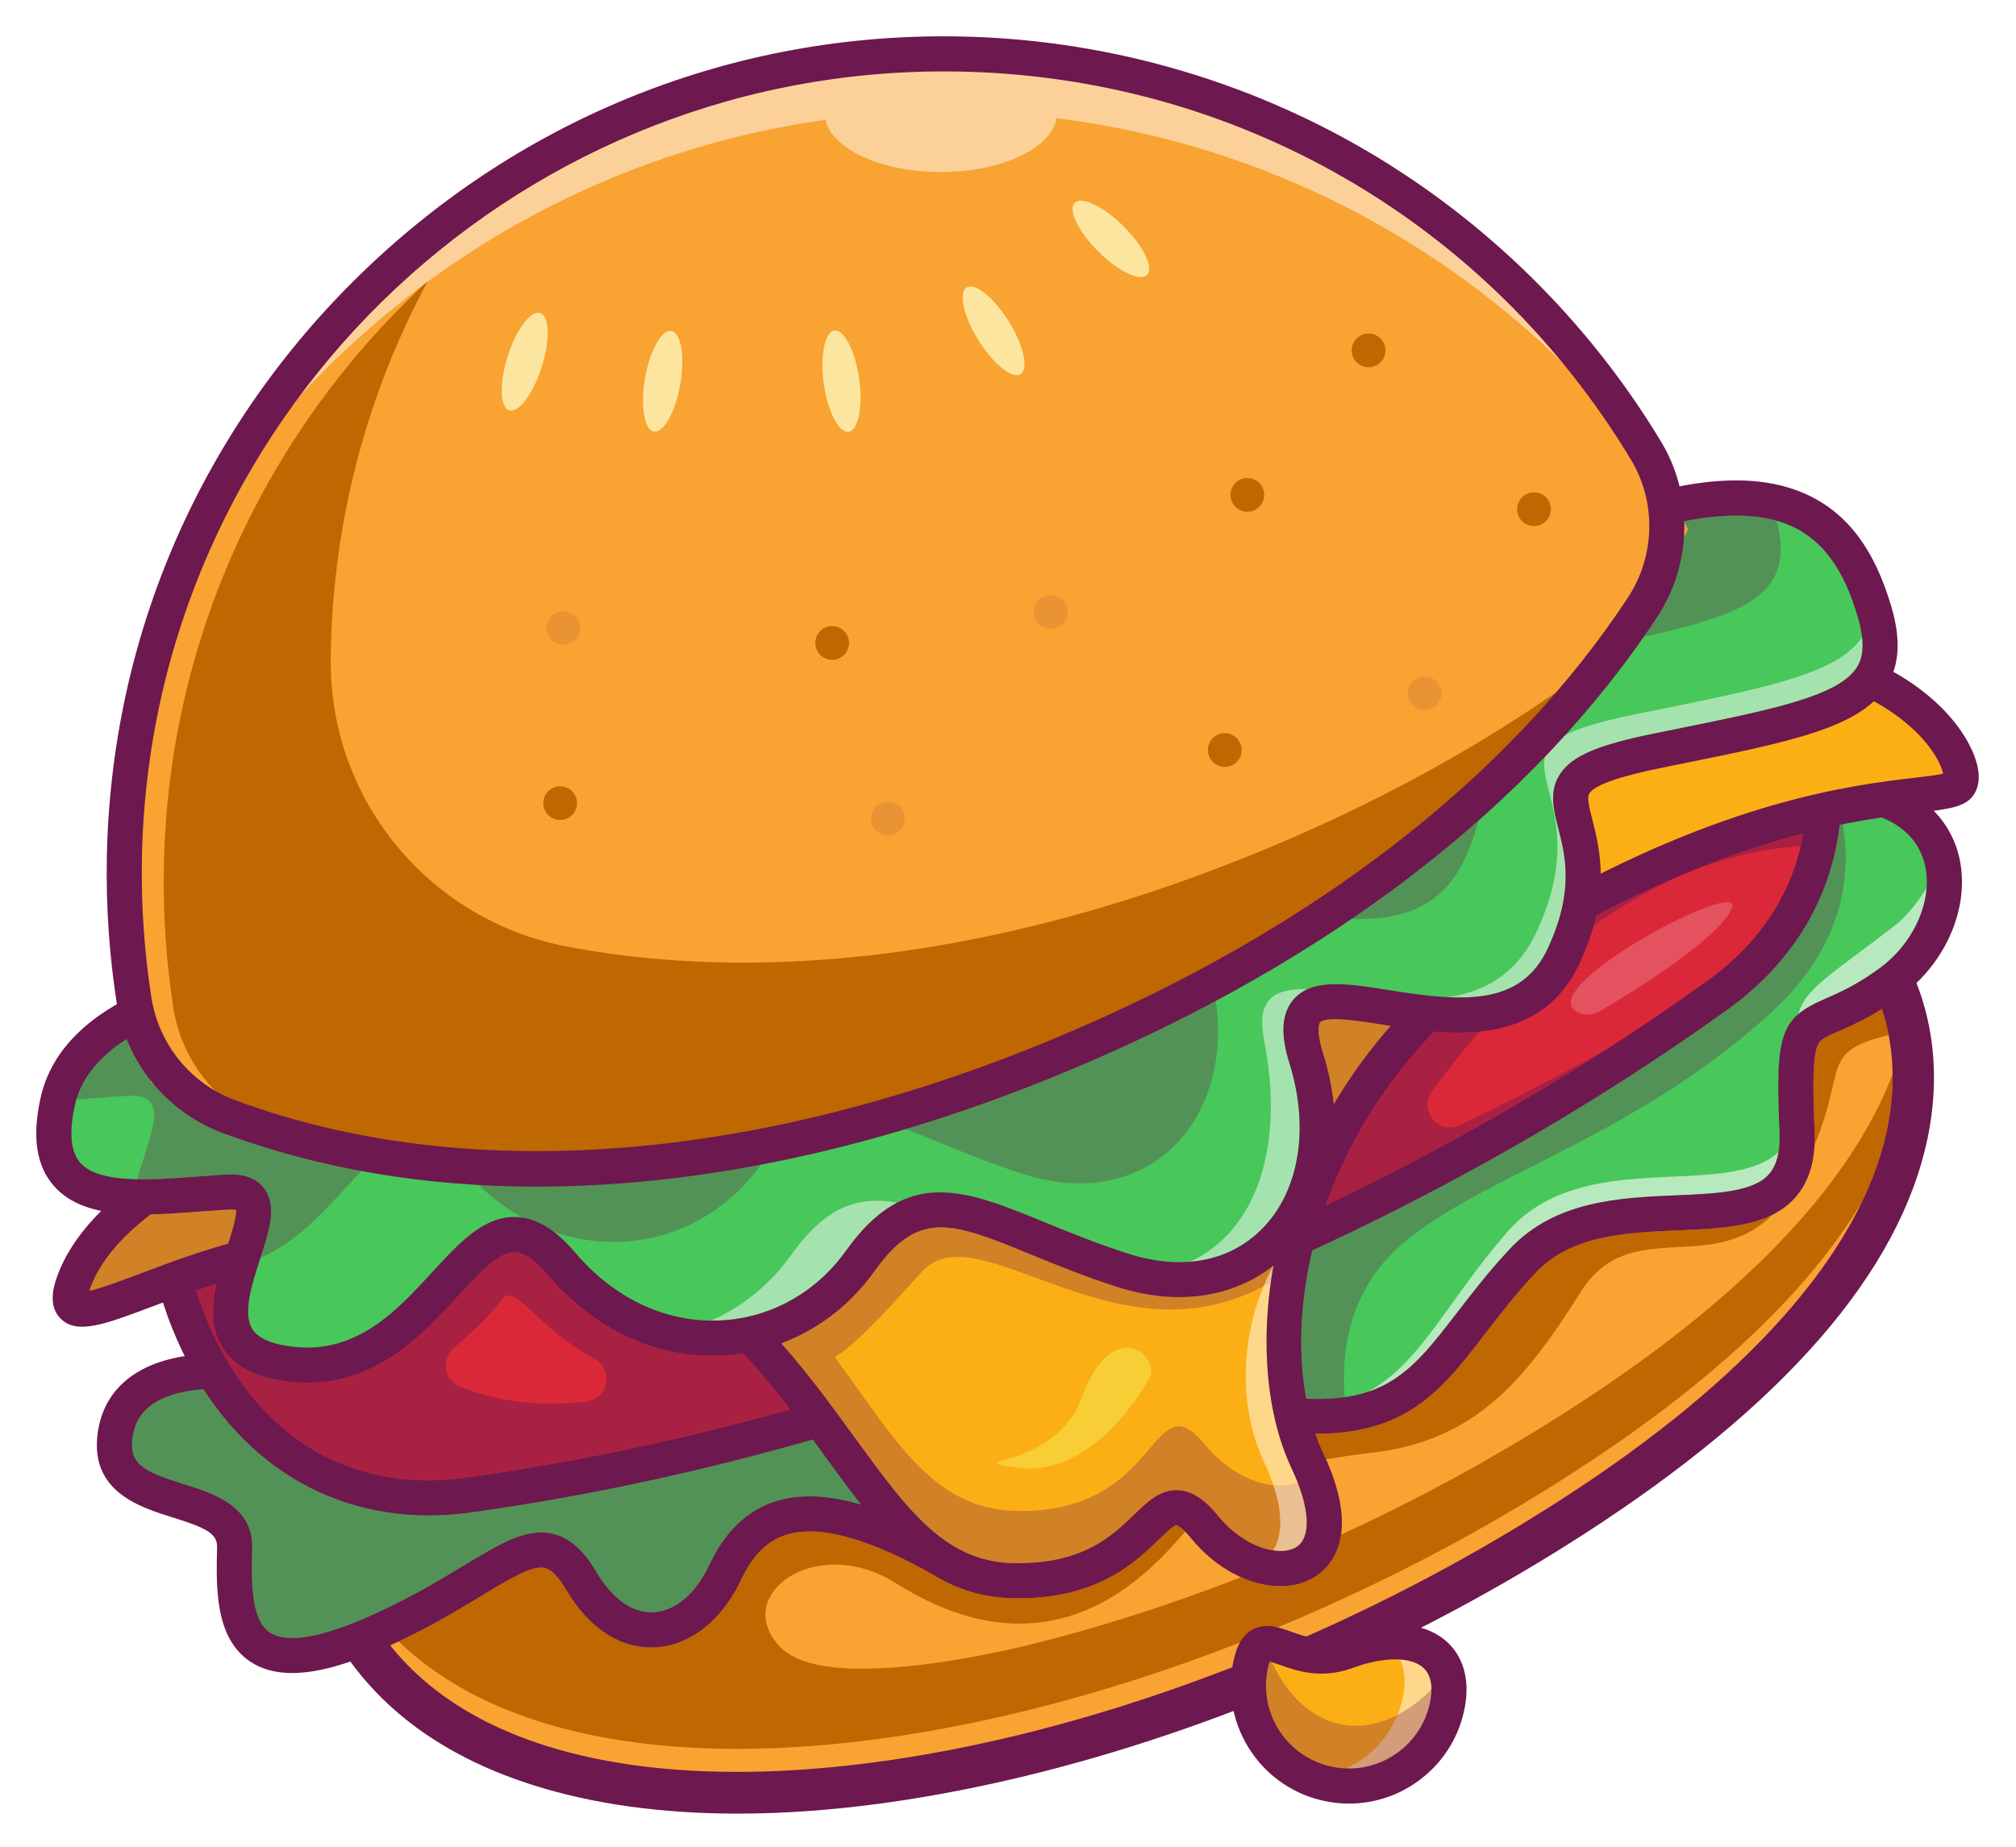 <svg width="263" height="241" viewBox="0 0 263 241" fill="none" xmlns="http://www.w3.org/2000/svg">
<g filter="url(#filter0_d_8102_1474)">
<path d="M245.042 120.589C245.042 120.589 268.9 151.704 207.454 192.424C146.006 233.142 60.34 246.615 43.293 202.766C26.246 158.915 42.162 171.898 107.66 164.393C173.157 156.888 216.767 88.783 227.305 96.206C237.838 103.631 245.042 120.589 245.042 120.589Z" fill="#F9A332"/>
<path d="M96.191 224.205C77.7 224.205 62.018 219.842 52.011 210.192C56.438 208.101 59.943 205.979 62.872 204.207C66.21 202.187 68.914 200.55 70.594 200.55C70.773 200.55 70.942 200.569 71.097 200.608C71.951 200.823 72.849 201.747 73.844 203.433C76.722 208.309 80.65 210.975 84.948 210.975C85.121 210.975 85.294 210.97 85.468 210.962C90.017 210.742 94.213 207.438 96.692 202.125C98.162 198.974 100.082 197.06 102.56 196.273C103.479 195.982 104.504 195.836 105.63 195.836C109.767 195.836 115.293 197.798 122.113 201.699C122.14 201.713 122.163 201.727 122.189 201.741C125.025 203.426 128.206 204.448 131.964 204.545C132.272 204.554 132.575 204.557 132.874 204.557C143.269 204.557 148.174 199.804 151.138 196.931C151.91 196.183 153.077 195.053 153.47 195.021C153.474 195.021 153.819 195.072 154.601 195.854C151.113 199.941 143.949 207.863 133.004 207.863C128.308 207.863 122.916 206.403 116.822 202.557C114.144 200.868 111.402 200.163 108.925 200.163C101.85 200.163 96.929 205.921 101.819 210.959C103.829 213.03 107.868 213.75 112.511 213.75C120.015 213.75 129.095 211.869 133.723 210.771C143.014 208.502 152.485 205.487 161.897 201.807C163.618 202.573 165.379 202.978 167.042 202.978C168.688 202.978 170.238 202.581 171.56 201.746C172.687 201.034 174.486 199.425 174.948 196.255C186.159 191.099 197.131 185.03 207.453 178.19C231.431 162.299 242.418 147.874 246.902 136.187C246.925 138.027 246.785 140.029 246.413 142.181C245.808 145.687 244.637 149.236 242.918 152.815C236.942 162.818 226.145 174.314 207.453 186.701C172.507 209.859 129.726 224.205 96.191 224.205ZM172.993 186.429C172.884 186.182 172.769 185.933 172.65 185.679C172.263 184.858 171.911 183.994 171.597 183.089C171.652 183.089 171.702 183.089 171.756 183.089C183.706 183.089 188.253 177.179 193.762 170.02C195.709 167.489 197.721 164.873 200.304 162.116C204.962 157.142 212.094 156.839 218.992 156.546C223.529 156.354 227.877 156.169 231.184 154.535C223.146 162.516 212.565 154.528 206.234 164.552C199.033 175.954 192.63 183.955 179.029 185.555C176.818 185.815 174.816 186.103 172.993 186.429ZM236.72 145.381C236.754 144.766 236.754 144.122 236.725 143.449C236.484 138.021 236.455 134.317 237.045 132.627C237.362 131.713 237.775 131.472 239.954 130.523C241.387 129.897 243.223 129.096 245.515 127.666C245.846 128.672 246.151 129.81 246.394 131.073C237.406 133.231 240.91 135.425 236.72 145.381Z" fill="#BF6700"/>
<path d="M225.385 98.349C224.763 98.349 223.22 98.705 219.847 101.073C215.916 103.833 210.803 108.392 204.881 113.667C183.188 132.999 150.404 162.214 107.967 167.076C92.45 168.855 79.748 169.487 69.541 169.995C53.784 170.781 43.374 171.298 40.64 175.517C38.023 179.553 40.815 188.937 45.811 201.788C49.916 212.349 58.448 219.75 71.168 223.789C104.104 234.244 160.791 220.107 205.961 190.174C229.723 174.427 243.711 157.832 246.414 142.181C248.531 129.918 243.122 122.531 242.891 122.224C242.759 122.049 242.641 121.848 242.556 121.647C242.462 121.425 235.5 105.287 225.748 98.415C225.743 98.413 225.645 98.349 225.385 98.349ZM96.239 232.657C86.332 232.658 77.356 231.42 69.534 228.936C55.178 224.38 45.503 215.904 40.777 203.745C34.729 188.19 32.194 178.617 36.108 172.579C40.346 166.041 50.62 165.529 69.272 164.602C79.402 164.097 92.008 163.469 107.353 161.711C148.09 157.043 180.105 128.513 201.29 109.636C215.457 97.01 223.258 90.055 228.858 94C239.257 101.329 246.362 116.876 247.404 119.252C248.6 120.97 253.993 129.613 251.77 142.892C248.852 160.356 234.441 177.779 208.946 194.675C186.764 209.375 160.756 220.949 135.714 227.266C121.478 230.856 108.183 232.657 96.239 232.657Z" fill="#6D184E"/>
<path d="M32.009 175.153C32.009 175.153 16.407 172.753 15.007 183.353C13.607 193.955 30.809 189.755 30.609 197.956C30.409 206.157 30.209 216.959 47.812 209.558C65.414 202.157 70.215 192.778 75.816 202.269C81.416 211.758 90.418 210.158 94.618 201.156C98.819 192.155 107.076 190.463 123.252 199.711C131.906 204.658 136.602 197.61 142.478 190.56C147.581 184.435 153.575 178.31 163.829 180.054C185.882 183.804 186.833 173.153 198.633 160.551C210.435 147.949 235.239 161.751 234.439 143.547C233.639 125.346 235.539 132.198 246.489 124.246C257.442 116.294 257.291 97.692 235.838 99.343C214.385 100.993 161.029 177.953 32.009 175.153Z" fill="#48C75A"/>
<path d="M234.622 128.319C235.431 124.956 239.296 122.91 247.315 116.67C248.73 115.567 250.147 113.736 251.338 111.897C251.046 115.715 248.768 119.764 245.145 122.395C242.139 124.575 239.914 125.545 238.124 126.325C236.65 126.967 235.503 127.571 234.622 128.319Z" fill="#B6E9BD"/>
<path d="M178.383 177.647C185.447 173.817 188.811 165.712 196.646 156.745C206.519 145.445 224.9 152.667 232.02 146.351C231.81 147.599 231.38 148.571 230.718 149.291C228.642 151.553 223.86 151.757 218.797 151.971C211.345 152.287 202.898 152.647 196.962 158.986C194.23 161.904 192.054 164.732 190.134 167.227C186.227 172.303 183.365 176.026 178.383 177.647Z" fill="#B6E9BD"/>
<path d="M38.13 209.744C36.889 209.744 35.894 209.497 35.169 209.001C32.671 207.298 32.797 202.15 32.897 198.012C33.033 192.479 27.77 190.842 23.927 189.648C18.847 188.068 16.823 187.084 17.277 183.654C17.519 181.82 18.305 180.427 19.68 179.392C21.498 178.024 24.139 177.46 26.544 177.279C33.36 187.866 43.776 193.751 55.947 193.751C57.49 193.751 59.063 193.656 60.657 193.465C75.736 191.402 90.9 188.184 106.037 183.843C106.626 184.647 107.206 185.445 107.778 186.234C109.314 188.348 110.803 190.4 112.309 192.318C109.875 191.61 107.648 191.259 105.615 191.259C104.017 191.259 102.538 191.476 101.176 191.91C97.461 193.089 94.557 195.874 92.545 200.188C90.796 203.934 88.068 206.252 85.248 206.389C85.168 206.392 85.089 206.393 85.008 206.393C82.368 206.393 79.815 204.54 77.788 201.105C76.117 198.273 74.346 196.703 72.216 196.168C71.677 196.032 71.138 195.969 70.594 195.969C67.644 195.969 64.546 197.841 60.502 200.289C57.007 202.404 52.658 205.037 46.924 207.447C43.296 208.973 40.326 209.744 38.13 209.744ZM171.969 178.548C171.465 178.548 170.944 178.535 170.405 178.509C169.353 172.846 169.534 166.157 171.197 159.169C190.875 150.069 209.235 139.388 226.016 127.264C234.162 121.172 238.916 112.925 239.997 103.636C240.135 103.607 240.269 103.58 240.405 103.553C241.578 110.508 240.396 119.585 231.037 128.147C212.235 145.348 191.031 149.949 181.429 159.751C175.644 165.658 175.016 173.231 175.43 178.319C174.372 178.47 173.225 178.548 171.969 178.548Z" fill="#539256"/>
<path d="M28.463 177.208C25.661 177.208 22 177.646 19.679 179.392C18.305 180.427 17.518 181.821 17.276 183.655C16.823 187.084 18.847 188.068 23.927 189.648C27.769 190.842 33.032 192.48 32.897 198.012C32.796 202.15 32.671 207.299 35.168 209.002C37.178 210.373 41.243 209.836 46.923 207.448C52.657 205.038 57.006 202.405 60.501 200.289C65.29 197.391 68.753 195.298 72.215 196.168C74.345 196.704 76.116 198.273 77.787 201.105C79.875 204.643 82.522 206.504 85.247 206.389C88.068 206.252 90.796 203.935 92.544 200.189C94.556 195.874 97.46 193.089 101.175 191.91C106.816 190.116 114.409 192.02 124.387 197.724C130.4 201.162 133.648 197.703 139.34 190.767C144.855 184.042 151.718 175.672 164.212 177.797C179.942 180.475 183.561 175.768 190.133 167.228C192.053 164.733 194.229 161.904 196.962 158.987C202.897 152.648 211.345 152.288 218.797 151.972C223.859 151.757 228.641 151.554 230.716 149.291C231.796 148.114 232.267 146.268 232.15 143.649C231.587 130.825 232.256 128.882 238.125 126.326C239.913 125.545 242.141 124.574 245.145 122.394C250.104 118.792 252.543 112.539 250.817 107.848C249.12 103.23 243.864 101.018 236.013 101.626C230.757 102.029 222.16 108.398 211.274 116.463C195.801 127.926 174.608 143.628 145.409 156.275C110.942 171.205 72.765 178.33 31.959 177.442C31.86 177.44 31.762 177.43 31.664 177.417C30.96 177.31 29.811 177.208 28.463 177.208ZM38.107 214.311C35.911 214.311 34.08 213.802 32.588 212.784C28.033 209.677 28.192 203.148 28.32 197.9C28.363 196.125 26.921 195.374 22.566 194.02C18.253 192.679 11.734 190.65 12.737 183.055C13.144 179.978 14.558 177.511 16.941 175.724C22.297 171.707 30.872 172.687 32.196 172.868C124.79 174.834 177.216 135.995 208.55 112.785C220.92 103.621 229.092 97.567 235.661 97.06C249.765 95.979 253.964 103.14 255.116 106.267C257.562 112.919 254.499 121.259 247.835 126.097C244.425 128.573 241.841 129.699 239.953 130.523C237.775 131.472 237.363 131.713 237.044 132.628C236.455 134.317 236.485 138.02 236.725 143.449C236.895 147.344 236.035 150.268 234.091 152.386C230.733 156.048 225.028 156.29 218.991 156.546C212.094 156.839 204.961 157.141 200.305 162.116C197.721 164.873 195.709 167.489 193.761 170.02C187.129 178.64 181.89 185.448 163.442 182.311C153.571 180.632 148.136 187.259 142.877 193.67C137.671 200.02 131.765 207.216 122.113 201.698C113.433 196.736 106.854 194.912 102.56 196.273C100.082 197.06 98.162 198.974 96.692 202.124C94.213 207.438 90.017 210.742 85.468 210.962C80.968 211.186 76.838 208.506 73.843 203.433C72.849 201.747 71.951 200.823 71.097 200.608C69.486 200.205 66.567 201.97 62.872 204.207C59.249 206.399 54.741 209.128 48.699 211.668C44.503 213.432 40.992 214.311 38.107 214.311Z" fill="#6D184E"/>
<path d="M199.069 61.534C196.287 62.647 193.896 64.403 191.933 66.651C179.987 74.875 153.964 91.435 120.947 104.484C88.05 117.818 57.788 123.788 43.466 126.078C40.494 125.808 37.553 126.187 34.771 127.3C22.081 132.379 17.519 150.802 24.582 168.445C31.644 186.089 45.672 192.957 60.347 191.196C93.003 186.731 122.19 177.328 146.061 167.219C170.314 158.065 197.929 144.731 224.644 125.431C236.483 116.58 241.897 101.93 234.835 84.284C227.772 66.641 211.759 56.457 199.069 61.534Z" fill="#DB2839"/>
<path d="M55.855 189.182C42.756 189.182 32.27 181.495 26.706 167.595C26.282 166.536 25.901 165.471 25.561 164.402C26.433 164.1 27.328 163.801 28.24 163.512C27.593 166.464 27.484 169.498 29.132 172.004C30.773 174.498 33.738 175.914 38.196 176.334C38.849 176.395 39.487 176.424 40.109 176.424C49.363 176.424 55.318 169.938 59.741 165.121C62.449 162.171 65.008 159.385 67.106 159.385C67.122 159.385 67.138 159.385 67.152 159.385C68.378 159.409 69.83 160.401 71.469 162.332C77.275 169.181 84.868 172.905 92.964 172.904C93.328 172.904 93.694 172.897 94.06 172.881C95.038 172.841 96.007 172.745 96.963 172.596C99.207 175.019 101.223 177.483 103.099 179.919C88.735 183.959 74.357 186.97 60.074 188.924C58.64 189.096 57.233 189.182 55.855 189.182ZM66.375 165.041C66.019 165.041 65.705 165.23 65.413 165.653C64.257 167.328 61.788 169.671 59.189 171.92C57.478 173.4 57.989 176.141 60.094 176.968C63.858 178.448 67.871 179.162 71.988 179.162C73.446 179.162 74.919 179.073 76.397 178.895C76.442 178.888 76.487 178.883 76.532 178.876C79.389 178.484 80.058 174.659 77.519 173.294C71.047 169.815 68.173 165.041 66.375 165.041ZM172.929 153.298C175.676 145.527 180.28 137.643 187.074 130.603C188.118 130.69 189.178 130.743 190.243 130.743C191.17 130.743 192.099 130.702 193.018 130.609C190.635 133.344 188.554 136.007 186.803 138.407C185.282 140.491 186.94 143.125 189.154 143.125C189.572 143.125 190.013 143.031 190.455 142.818C196.794 139.786 203.234 136.469 209.72 132.843C198.107 140.324 185.815 147.157 172.929 153.298ZM207.886 116.841C208.021 116.366 208.138 115.899 208.239 115.445C219.067 109.767 228.096 106.595 235.265 104.739C235.168 105.304 235.055 105.864 234.926 106.419C224.717 107.038 215.606 111.274 207.886 116.841Z" fill="#A92142"/>
<path d="M41.637 128.283C39.536 128.283 37.519 128.664 35.622 129.425C30.186 131.601 26.234 136.675 24.491 143.711C22.681 151.022 23.467 159.502 26.707 167.594C32.856 182.957 45.017 190.729 60.075 188.923C88.352 185.056 116.994 177.042 145.169 165.112C145.196 165.099 145.223 165.088 145.252 165.078C173.879 154.273 200.139 140.308 223.305 123.576C235.419 114.517 238.858 100.497 232.708 85.135C226.128 68.691 211.416 59.056 199.919 63.661L199.07 61.534L199.919 63.661C197.538 64.612 195.432 66.125 193.656 68.156C193.53 68.299 193.389 68.426 193.231 68.536C180.698 77.164 154.751 93.585 121.79 106.612C88.962 119.92 58.852 125.937 43.828 128.339C43.639 128.368 43.447 128.374 43.258 128.358C42.712 128.308 42.172 128.283 41.637 128.283ZM55.947 193.751C40.995 193.752 28.69 184.869 22.456 169.296C18.864 160.321 18.008 150.843 20.047 142.611C22.153 134.105 27.08 127.912 33.92 125.174C36.891 123.984 40.073 123.516 43.38 123.773C58.303 121.373 87.862 115.424 120.089 102.361C152.444 89.575 177.946 73.483 190.404 64.923C192.62 62.453 195.248 60.6 198.218 59.408C212.059 53.87 229.44 64.645 236.959 83.434C243.836 100.614 239.745 116.998 226.016 127.265C202.506 144.248 175.902 158.399 146.91 169.345C118.379 181.424 89.359 189.54 60.657 193.464C59.062 193.656 57.489 193.751 55.947 193.751Z" fill="#6D184E"/>
<path d="M28.809 146.549C28.809 146.549 13.407 152.75 9.606 163.352C7.348 169.649 13.843 166.136 23.723 162.623C30.476 160.222 38.809 157.82 47.011 158.551C54.499 159.218 57.371 156.973 59.456 154.728C62.995 150.915 64.266 147.101 82.016 157.55C110.221 174.153 112.821 201.757 132.023 202.256C139.714 202.458 144.131 199.978 147.129 197.5C151.613 193.79 152.91 190.08 157.226 195.357C164.428 204.157 178.079 202.557 170.578 186.655C163.077 170.752 167.828 135.747 201.834 116.345C235.837 96.942 254.04 101.142 255.641 98.343C257.242 95.542 249.639 81.139 225.436 80.74C201.233 80.339 140.425 142.149 28.809 146.549Z" fill="#FCAF15"/>
<path d="M132.834 199.978C132.587 199.978 132.338 199.975 132.083 199.968C123.242 199.737 118.31 192.946 111.483 183.544C108.715 179.731 105.653 175.514 101.935 171.289C106.727 169.494 110.955 166.261 114.083 161.882C117.042 157.74 119.604 156.157 122.77 156.157C125.839 156.157 129.473 157.646 134.58 159.739C137.808 161.059 141.465 162.557 145.723 163.93C148.496 164.822 151.217 165.262 153.815 165.262C158.435 165.262 162.668 163.872 166.115 161.168C165.646 162.049 165.229 162.936 164.859 163.823C160.716 166.041 156.643 166.866 152.726 166.866C147.08 166.866 141.761 165.152 137.039 163.439C132.316 161.725 128.19 160.012 124.926 160.012C123.109 160.012 121.559 160.543 120.323 161.901C115.91 166.745 111.557 171.583 108.897 173.075C116.797 183.828 121.622 192.872 132.502 193.155C132.768 193.161 133.028 193.166 133.286 193.166C140.629 193.166 144.793 190.402 147.6 187.64C150.405 184.877 151.854 182.115 153.766 182.115C154.726 182.115 155.803 182.811 157.227 184.551C159.795 187.69 163.182 189.502 166.139 189.815C167.449 193.742 167.228 196.544 166.097 198.318C163.863 197.984 161.137 196.52 158.999 193.907C157.739 192.366 156.001 190.58 153.733 190.45C153.647 190.446 153.559 190.442 153.472 190.442C151.263 190.442 149.653 191.995 147.954 193.642C145.176 196.335 141.397 199.978 132.834 199.978ZM11.655 164.434C11.686 164.339 11.721 164.235 11.761 164.123C13.148 160.257 16.35 156.987 19.669 154.465C21.75 154.422 23.906 154.258 26.041 154.096C27.362 153.997 28.609 153.901 29.833 153.835C29.954 153.828 30.062 153.825 30.16 153.825C30.474 153.825 30.672 153.856 30.786 153.883C30.897 154.666 30.277 156.691 29.766 158.278C25.573 159.446 21.697 160.905 18.359 162.163C16.017 163.045 13.228 164.095 11.655 164.434Z" fill="#D18126"/>
<path d="M47.29 158.571C59.547 159.558 59.182 152.601 63.785 151.076C55.071 149.122 57.395 157.571 47.29 158.571Z" fill="#F8CE36"/>
<path d="M9.376 166.258C11.322 169.265 26.126 159.357 41.785 158.48C28.975 157.702 16.006 164.257 9.376 166.258Z" fill="#F8CE36"/>
<path d="M167.041 189.866C166.746 189.866 166.443 189.849 166.137 189.817C165.809 188.833 165.384 187.78 164.852 186.654C162.231 181.096 161.284 172.413 164.859 163.824C165.167 163.657 165.477 163.485 165.786 163.304C164.515 172.352 165.423 181.089 168.508 187.631C168.81 188.271 169.078 188.893 169.309 189.494C168.619 189.743 167.852 189.866 167.041 189.866Z" fill="#FED78A"/>
<path d="M167.051 198.391C166.746 198.391 166.426 198.367 166.096 198.318C167.225 196.545 167.448 193.742 166.136 189.817C166.442 189.849 166.744 189.867 167.04 189.867C167.851 189.867 168.618 189.744 169.309 189.493C170.913 193.634 170.868 196.768 169.116 197.876C168.569 198.219 167.861 198.391 167.051 198.391ZM164.857 163.823C165.226 162.937 165.644 162.05 166.112 161.169C166.117 161.164 166.122 161.161 166.127 161.157C166 161.874 165.886 162.589 165.785 163.304C165.477 163.485 165.166 163.659 164.857 163.823Z" fill="#E8C093"/>
<path d="M173.996 140.087C173.77 137.924 173.312 135.707 172.614 133.467C171.592 130.184 172.185 129.447 172.212 129.417C172.479 129.109 173.19 128.993 174.132 128.993C175.931 128.993 178.569 129.417 180.544 129.735C180.828 129.78 181.117 129.826 181.412 129.873C178.405 133.29 175.97 136.743 173.996 140.087Z" fill="#D18126"/>
<path d="M65.647 148.509C69.209 148.509 74.421 150.423 83.177 155.578C97.148 163.801 105.096 174.749 111.483 183.545C118.309 192.946 123.241 199.738 132.082 199.969C141.179 200.187 145.096 196.413 147.953 193.642C149.718 191.932 151.389 190.321 153.734 190.45C156 190.581 157.739 192.367 158.999 193.907C162.292 197.931 166.974 199.228 169.116 197.876C171.122 196.606 170.891 192.682 168.507 187.632C164.149 178.39 164.136 164.764 168.475 152.072C172.22 141.118 180.852 125.68 200.698 114.355C225.19 100.383 241.782 98.43 249.755 97.493C251.134 97.33 252.658 97.151 253.496 96.96C253.325 96.178 252.721 94.613 250.991 92.609C248.582 89.816 241.264 83.291 225.397 83.029C218.034 82.886 206.391 89.359 190.263 98.291C156.107 117.2 104.529 145.758 29.319 148.82C27.095 149.789 14.867 155.459 11.761 164.124C11.721 164.235 11.686 164.339 11.655 164.434C13.227 164.096 16.017 163.045 18.359 162.163C26.026 159.275 36.53 155.323 47.214 156.27C54.47 156.92 56.419 154.717 58.481 152.388C60.458 150.156 62.344 148.509 65.647 148.509ZM132.875 204.557C132.576 204.557 132.271 204.554 131.963 204.545C120.863 204.256 114.799 195.905 107.778 186.234C101.321 177.342 94.003 167.264 80.855 159.523C73.704 155.314 68.838 153.205 65.981 153.079C64.135 153.009 63.439 153.695 61.909 155.423C59.571 158.064 56.366 161.678 46.809 160.831C37.162 159.97 27.227 163.714 19.972 166.447C13.58 168.855 10.058 170.183 7.912 168.07C6.116 166.303 7.121 163.5 7.451 162.579C11.551 151.142 27.287 144.695 27.953 144.426C28.198 144.329 28.456 144.272 28.718 144.262C103.068 141.33 154.206 113.019 188.044 94.284C204.796 85.012 216.9 78.316 225.473 78.452C242.643 78.736 252.829 85.982 256.635 92.669C257.544 94.269 258.885 97.28 257.629 99.478C256.588 101.299 254.483 101.545 250.29 102.039C242.615 102.942 226.649 104.821 202.969 118.334C171.469 136.306 165.048 169.561 172.649 185.678C177.693 196.374 173.569 200.478 171.56 201.746C167.102 204.563 160.027 202.393 155.455 196.805C154.065 195.108 153.476 195.022 153.47 195.021C153.078 195.053 151.911 196.183 151.14 196.931C148.174 199.803 143.271 204.557 132.875 204.557Z" fill="#6D184E"/>
<path d="M149.802 176.079C149.802 176.079 142.821 189.061 132.502 187.479C124.673 186.278 137.755 187.806 141.153 178.329C145.077 167.376 151.822 173.078 149.802 176.079Z" fill="#F8CE36"/>
<path d="M38.41 123.046C38.41 123.046 10.806 124.546 7.505 139.848C4.205 155.15 18.607 152.15 29.709 151.55C40.81 150.95 19.207 172.253 38.41 174.053C46.438 174.806 51.79 170.21 56.158 165.614C62.237 159.217 66.405 152.82 73.215 160.851C84.916 174.653 103.219 173.154 112.22 160.552C121.222 147.95 128.722 156.051 146.425 161.752C164.128 167.453 176.13 152.451 170.429 134.147C167.598 125.061 173.716 126.328 181.659 127.594C189.717 128.879 199.652 130.163 204.032 120.646C212.733 101.743 194.131 98.443 216.335 93.943C238.538 89.44 248.139 87.942 244.539 75.79C240.939 63.637 232.537 54.637 204.332 66.639C176.13 78.639 150.625 131.148 38.41 123.046Z" fill="#48C75A"/>
<path d="M33.977 160.137C35.167 156.468 36.178 153.301 34.429 151.028C33.521 149.846 32.077 149.249 30.135 149.249C29.957 149.249 29.773 149.253 29.586 149.263C28.312 149.332 26.982 149.433 25.695 149.531C23.375 149.707 20.936 149.892 18.675 149.892C18.414 149.892 18.155 149.89 17.899 149.886C19.443 144.366 22.314 138.98 17.184 138.98C17.042 138.98 16.894 138.982 16.74 138.992C14.556 139.109 12.246 139.319 9.967 139.466C11.148 135.525 14.351 132.672 18.208 130.605C18.649 132.856 19.16 135.08 19.74 137.278C28.907 141.918 38.791 145.075 49.198 146.842C45.035 150.416 40.699 157.185 33.977 160.137ZM80.03 158.056C77.444 158.056 74.823 157.626 72.26 156.742C70.892 155.694 69.519 155.078 68.119 154.876C65.31 153.299 62.64 151.115 60.246 148.292C60.214 148.254 60.181 148.216 60.148 148.177C63.415 148.425 66.724 148.55 70.068 148.55C80.279 148.55 90.823 147.404 101.551 145.184C100.792 145.975 100.027 146.908 99.251 147.994C94.598 154.51 87.459 158.056 80.03 158.056ZM140.844 150.42C138.529 150.42 136.055 150.029 133.458 149.193C125.31 146.57 119.322 143.437 114.356 142.049C122.405 139.78 130.514 136.935 138.625 133.547C138.658 133.532 138.692 133.518 138.726 133.504C138.734 133.5 138.744 133.496 138.754 133.492C138.781 133.482 138.801 133.474 138.827 133.462C138.837 133.458 138.847 133.454 138.859 133.45C138.883 133.44 138.909 133.428 138.934 133.418C138.942 133.414 138.95 133.412 138.958 133.408C138.99 133.393 139.024 133.379 139.057 133.367L139.059 133.365C139.095 133.351 139.131 133.335 139.165 133.321C139.167 133.319 139.169 133.319 139.171 133.319C139.204 133.305 139.234 133.291 139.268 133.277C139.272 133.275 139.28 133.273 139.286 133.269C139.314 133.256 139.345 133.244 139.375 133.232C139.379 133.23 139.385 133.228 139.389 133.226C139.421 133.212 139.455 133.198 139.49 133.184L139.492 133.182C139.564 133.152 139.633 133.121 139.705 133.091C139.707 133.091 139.711 133.089 139.713 133.089C139.746 133.075 139.778 133.061 139.81 133.047C139.814 133.045 139.816 133.045 139.82 133.043C139.963 132.982 140.104 132.924 140.245 132.862L140.249 132.86C140.572 132.723 140.892 132.586 141.212 132.447L141.218 132.445C141.359 132.384 141.5 132.322 141.643 132.261L141.647 132.257C141.789 132.197 141.928 132.136 142.071 132.076C142.075 132.072 142.075 132.072 142.079 132.07C142.22 132.007 142.357 131.949 142.498 131.886C142.502 131.884 142.504 131.884 142.508 131.882C142.538 131.868 142.572 131.854 142.602 131.84C142.609 131.838 142.609 131.838 142.613 131.836C142.715 131.792 142.822 131.743 142.925 131.699C142.929 131.697 142.933 131.695 142.937 131.691C142.967 131.679 142.997 131.667 143.026 131.653C143.03 131.651 143.038 131.649 143.042 131.645C143.078 131.631 143.106 131.616 143.14 131.602H143.142C143.211 131.57 143.281 131.54 143.35 131.51C143.356 131.506 143.362 131.504 143.368 131.502C143.394 131.49 143.424 131.475 143.451 131.465C143.459 131.461 143.465 131.459 143.471 131.455C143.497 131.443 143.529 131.431 143.555 131.419C143.561 131.415 143.568 131.413 143.576 131.409C143.642 131.381 143.707 131.351 143.773 131.32C143.781 131.316 143.793 131.31 143.803 131.308C143.825 131.298 143.85 131.286 143.874 131.276C143.884 131.27 143.894 131.268 143.904 131.262C143.928 131.252 143.948 131.242 143.972 131.232C143.985 131.226 143.995 131.222 144.005 131.218C144.031 131.205 144.059 131.193 144.085 131.181C144.089 131.179 144.097 131.175 144.103 131.173C144.136 131.159 144.17 131.143 144.202 131.129C144.21 131.125 144.218 131.121 144.226 131.119C144.248 131.107 144.275 131.097 144.299 131.087C144.309 131.081 144.323 131.075 144.335 131.068C144.355 131.06 144.373 131.05 144.394 131.042C144.41 131.036 144.422 131.03 144.438 131.022C144.456 131.014 144.472 131.008 144.49 131C144.504 130.992 144.52 130.986 144.535 130.98C144.551 130.972 144.567 130.964 144.583 130.958C144.613 130.944 144.647 130.927 144.678 130.915C144.69 130.909 144.706 130.901 144.718 130.895C144.738 130.887 144.754 130.879 144.774 130.871C144.786 130.865 144.798 130.859 144.811 130.853C144.831 130.845 144.851 130.835 144.869 130.827C144.881 130.823 144.893 130.817 144.903 130.813C144.925 130.801 144.946 130.792 144.968 130.782C144.97 130.782 144.972 130.78 144.974 130.78C145.054 130.742 145.137 130.706 145.22 130.668C145.222 130.668 145.226 130.666 145.23 130.664C145.256 130.651 145.284 130.639 145.31 130.627L145.312 130.625C149.72 128.615 154.01 126.483 158.168 124.237C161.394 138.67 153.534 150.42 140.844 150.42ZM177.392 115.922C175.813 115.922 174.209 115.793 172.63 115.604C180.191 110.621 187.18 105.212 193.498 99.409C193.293 101.873 192.61 104.734 191.066 108.087C188.195 114.322 182.941 115.922 177.392 115.922ZM211.123 79.806C214.558 75.084 217.598 70.18 220.205 65.111C220.036 64.746 219.865 64.382 219.693 64.019C222.159 63.525 224.424 63.278 226.483 63.278C228.431 63.278 230.196 63.499 231.77 63.944C234.399 73.974 227.39 76.418 211.123 79.806Z" fill="#539256"/>
<path d="M92.966 168.327C92.893 168.327 92.819 168.325 92.744 168.325C96.802 166.545 100.437 163.652 103.228 159.744C106.933 154.557 110.4 152.684 114.353 152.684C115.216 152.684 116.106 152.773 117.025 152.939C114.784 154.104 112.586 156.103 110.356 159.221C106.427 164.724 100.417 168.035 93.869 168.307C93.567 168.32 93.267 168.327 92.966 168.327Z" fill="#A4E3AD"/>
<path d="M155.222 160.649C164.139 156.536 167.564 145.282 164.91 131.764C163.858 126.405 166.191 125.071 170.154 125.071C170.299 125.071 170.444 125.071 170.59 125.075C169.887 125.383 169.271 125.822 168.752 126.419C166.689 128.798 167.473 132.358 168.243 134.828C170.882 143.298 169.469 151.58 164.557 156.445C162.025 158.953 158.837 160.368 155.222 160.649ZM190.415 126.161C189.918 126.161 189.409 126.148 188.892 126.124C193.604 125.424 197.894 123.166 200.521 117.457C209.742 97.426 190.03 93.928 213.559 89.158C229.713 85.884 239.567 84.107 242.925 79.145C243.16 81.203 242.712 82.305 242.292 83C239.992 86.827 231.258 88.591 218.041 91.262L215.879 91.698C208.34 93.227 204.974 94.689 203.467 97.093C202.077 99.304 202.67 101.629 203.295 104.092C204.222 107.731 205.374 112.259 201.955 119.689C199.656 124.68 195.615 126.161 190.415 126.161Z" fill="#A4E3AD"/>
<path d="M30.134 149.25C32.077 149.25 33.52 149.846 34.428 151.029C36.19 153.318 35.152 156.514 33.951 160.216C32.853 163.599 31.608 167.436 32.958 169.489C33.775 170.73 35.68 171.498 38.624 171.774C46.718 172.531 51.846 166.95 56.369 162.023C59.816 158.269 63.061 154.703 67.244 154.807C69.877 154.859 72.402 156.352 74.961 159.371C80.096 165.427 86.811 168.603 93.869 168.307C100.418 168.035 106.427 164.724 110.357 159.222C118.29 148.117 125.85 151.216 136.315 155.502C139.466 156.792 143.035 158.255 147.128 159.573C154.073 161.808 160.262 160.699 164.557 156.445C169.468 151.581 170.88 143.297 168.243 134.828C167.473 132.358 166.689 128.8 168.753 126.419C171.199 123.597 175.865 124.346 181.27 125.214C190.839 126.75 198.441 127.321 201.953 119.688C205.375 112.259 204.221 107.729 203.295 104.091C202.668 101.63 202.076 99.303 203.465 97.092C204.974 94.69 208.339 93.227 215.88 91.698L218.041 91.261C231.258 88.591 239.991 86.828 242.292 83.001C242.867 82.047 243.496 80.331 242.345 76.441C240.53 70.317 237.842 66.594 233.883 64.729C227.83 61.878 218.188 63.229 205.23 68.745C198.548 71.588 191.802 76.98 183.993 83.226C171.801 92.969 156.63 105.1 133.869 113.958C107.255 124.316 76.024 128.038 38.401 125.34C36.384 125.481 12.527 127.424 9.743 140.331C8.99 143.824 9.231 146.308 10.459 147.716C12.888 150.504 19.692 149.988 25.694 149.533C26.982 149.434 28.311 149.334 29.585 149.264C29.773 149.254 29.956 149.25 30.134 149.25ZM40.11 176.424C39.487 176.424 38.85 176.394 38.197 176.333C33.739 175.914 30.774 174.498 29.133 172.004C26.575 168.115 28.249 162.952 29.596 158.803C30.125 157.172 30.909 154.755 30.785 153.884C30.636 153.849 30.343 153.807 29.832 153.836C28.608 153.902 27.361 153.997 26.04 154.097C18.62 154.659 10.946 155.242 7.008 150.725C4.748 148.134 4.178 144.416 5.268 139.366C8.895 122.55 37.088 120.825 38.286 120.76C38.382 120.756 38.479 120.756 38.575 120.764C122.161 126.794 156.244 99.544 181.134 79.649C189.205 73.195 196.177 67.621 203.438 64.532C217.85 58.4 228.447 57.109 235.834 60.588C241.058 63.051 244.522 67.673 246.734 75.14C247.984 79.361 247.814 82.703 246.215 85.362C242.873 90.915 233.868 92.734 218.947 95.749L216.79 96.186C211.201 97.319 208.025 98.443 207.343 99.528C207.013 100.05 207.278 101.173 207.733 102.962C208.719 106.84 210.211 112.699 206.113 121.604C200.866 132.998 188.636 131.034 180.544 129.734C177.535 129.253 172.989 128.519 172.213 129.417C172.185 129.446 171.592 130.185 172.613 133.466C175.811 143.728 174.002 153.534 167.777 159.699C162.291 165.135 154.251 166.676 145.723 163.93C141.464 162.559 137.807 161.06 134.58 159.739C124.203 155.487 119.908 153.728 114.083 161.882C109.327 168.542 102.028 172.55 94.06 172.881C85.556 173.233 77.536 169.488 71.469 162.332C69.831 160.4 68.379 159.409 67.153 159.385C67.138 159.385 67.122 159.385 67.106 159.385C65.008 159.385 62.45 162.171 59.741 165.12C55.318 169.938 49.363 176.424 40.11 176.424Z" fill="#6D184E"/>
<path d="M138.626 133.547C175.644 118.077 205.156 94.388 220.203 65.111C203.482 28.958 167.166 3.724 124.877 3.042C66.126 2.096 17.248 49.293 16.224 108.043C16.047 118.166 17.285 127.968 19.74 137.278C53.038 154.134 95.836 151.426 138.626 133.547Z" fill="#F9A332"/>
<path d="M139.439 4.265H139.437H139.439ZM139.329 4.25C139.326 4.25 139.326 4.247 139.324 4.247C139.326 4.247 139.326 4.25 139.329 4.25ZM139.271 4.241C139.269 4.241 139.271 4.241 139.269 4.239L139.271 4.241ZM139.218 4.232C139.216 4.232 139.214 4.232 139.209 4.23C139.214 4.232 139.216 4.232 139.218 4.232ZM139.158 4.223H139.156H139.158ZM138.991 4.199C138.988 4.197 138.988 4.197 138.986 4.197C138.988 4.197 138.988 4.197 138.991 4.199ZM138.715 4.157C138.712 4.157 138.71 4.157 138.708 4.157C138.71 4.157 138.712 4.157 138.715 4.157ZM138.666 4.15C138.659 4.15 138.655 4.148 138.651 4.148C138.655 4.148 138.659 4.15 138.666 4.15ZM138.611 4.141C138.604 4.141 138.598 4.139 138.593 4.139C138.6 4.141 138.602 4.141 138.611 4.141ZM138.56 4.135C138.549 4.133 138.542 4.133 138.531 4.13C138.54 4.133 138.551 4.133 138.56 4.135ZM138.505 4.126C138.494 4.126 138.485 4.124 138.474 4.121C138.485 4.124 138.492 4.124 138.505 4.126ZM138.445 4.117C138.434 4.117 138.427 4.115 138.416 4.115C138.425 4.115 138.434 4.117 138.445 4.117ZM138.386 4.11C138.374 4.108 138.37 4.108 138.359 4.106C138.368 4.106 138.374 4.108 138.386 4.11ZM138.33 4.102C138.319 4.099 138.308 4.099 138.297 4.097C138.308 4.099 138.317 4.099 138.33 4.102ZM138.271 4.093C138.262 4.093 138.251 4.091 138.24 4.088C138.253 4.091 138.26 4.093 138.271 4.093ZM138.213 4.084C138.204 4.084 138.193 4.082 138.185 4.082C138.193 4.082 138.204 4.084 138.213 4.084ZM138.154 4.077C138.143 4.075 138.136 4.075 138.127 4.073C138.136 4.075 138.145 4.075 138.154 4.077ZM138.096 4.068C138.085 4.066 138.072 4.066 138.061 4.064C138.074 4.066 138.083 4.066 138.096 4.068ZM138.039 4.062C138.023 4.057 138.01 4.057 137.992 4.053C138.01 4.057 138.023 4.057 138.039 4.062ZM137.981 4.053C137.962 4.051 137.946 4.049 137.926 4.044C137.944 4.046 137.964 4.051 137.981 4.053ZM137.913 4.044C137.895 4.04 137.882 4.04 137.864 4.035C137.88 4.038 137.897 4.042 137.913 4.044ZM137.849 4.035C137.836 4.033 137.822 4.031 137.805 4.029C137.822 4.031 137.833 4.033 137.849 4.035ZM137.787 4.027C137.776 4.024 137.761 4.022 137.747 4.02C137.763 4.022 137.774 4.024 137.787 4.027ZM137.725 4.018C137.712 4.015 137.703 4.013 137.69 4.013C137.701 4.013 137.714 4.015 137.725 4.018ZM137.668 4.009C137.655 4.007 137.643 4.007 137.63 4.004C137.643 4.007 137.655 4.007 137.668 4.009ZM137.61 4.002C137.597 4 137.582 3.998 137.571 3.996C137.582 3.998 137.599 4 137.61 4.002ZM137.555 3.993C137.54 3.991 137.526 3.991 137.511 3.989C137.526 3.991 137.54 3.991 137.555 3.993ZM137.493 3.987C137.48 3.985 137.467 3.982 137.451 3.98C137.467 3.982 137.48 3.985 137.493 3.987ZM137.436 3.978C137.42 3.976 137.407 3.974 137.394 3.971C137.407 3.974 137.42 3.976 137.436 3.978ZM137.376 3.969C137.361 3.969 137.345 3.967 137.332 3.965C137.345 3.967 137.363 3.969 137.376 3.969ZM137.319 3.962C137.303 3.96 137.29 3.958 137.27 3.956C137.288 3.958 137.303 3.96 137.319 3.962ZM137.259 3.954C137.239 3.951 137.224 3.949 137.204 3.947C137.222 3.949 137.242 3.951 137.259 3.954ZM137.204 3.947C137.184 3.945 137.164 3.943 137.144 3.94C137.164 3.943 137.182 3.945 137.204 3.947ZM137.144 3.94C137.023 3.923 136.906 3.907 136.784 3.894C136.904 3.907 137.023 3.923 137.144 3.94ZM136.78 3.892C136.76 3.89 136.745 3.887 136.725 3.885C136.74 3.887 136.762 3.89 136.78 3.892ZM136.72 3.885C136.7 3.883 136.683 3.881 136.663 3.879C136.683 3.881 136.703 3.883 136.72 3.885ZM136.663 3.876C136.621 3.872 136.583 3.868 136.544 3.863C136.583 3.868 136.621 3.872 136.663 3.876ZM136.539 3.863C136.522 3.859 136.504 3.856 136.482 3.854C136.504 3.856 136.519 3.859 136.539 3.863ZM136.482 3.854C136.462 3.852 136.444 3.85 136.424 3.848C136.442 3.85 136.464 3.852 136.482 3.854ZM136.422 3.848C133.152 3.441 129.839 3.183 126.487 3.079C129.839 3.183 133.154 3.441 136.422 3.848ZM126.484 3.079C126.464 3.079 126.445 3.079 126.424 3.079C126.444 3.079 126.465 3.079 126.484 3.079ZM126.422 3.079C126.402 3.077 126.384 3.077 126.363 3.077C126.383 3.077 126.403 3.077 126.422 3.079ZM126.361 3.077C126.341 3.075 126.324 3.075 126.304 3.075C126.32 3.075 126.344 3.075 126.361 3.077ZM126.297 3.075C126.281 3.075 126.259 3.072 126.244 3.072C126.26 3.072 126.28 3.075 126.297 3.075ZM126.235 3.072C126.219 3.072 126.197 3.072 126.182 3.07C126.198 3.072 126.218 3.072 126.235 3.072ZM126.173 3.07C126.153 3.07 126.139 3.07 126.118 3.07C126.137 3.07 126.154 3.07 126.173 3.07ZM126.114 3.07C126.095 3.068 126.075 3.068 126.057 3.068C126.074 3.068 126.097 3.068 126.114 3.07ZM126.052 3.068C125.928 3.064 125.807 3.061 125.684 3.059C125.807 3.061 125.928 3.064 126.052 3.068ZM125.676 3.057C125.658 3.057 125.639 3.057 125.621 3.057C125.641 3.057 125.657 3.057 125.676 3.057ZM125.618 3.057C125.596 3.057 125.582 3.055 125.562 3.055C125.581 3.055 125.598 3.057 125.618 3.057ZM125.55 3.055C125.534 3.055 125.517 3.055 125.501 3.055C125.518 3.055 125.533 3.055 125.55 3.055ZM125.487 3.055C125.472 3.053 125.457 3.053 125.441 3.053C125.456 3.053 125.473 3.053 125.487 3.055ZM125.425 3.053C125.411 3.053 125.396 3.053 125.381 3.053C125.395 3.053 125.411 3.053 125.425 3.053ZM125.363 3.05C125.35 3.05 125.336 3.05 125.324 3.05C125.338 3.05 125.349 3.05 125.363 3.05ZM125.3 3.05C125.288 3.05 125.275 3.05 125.263 3.048C125.275 3.05 125.289 3.05 125.3 3.05ZM125.24 3.048C125.228 3.048 125.214 3.048 125.202 3.048C125.213 3.048 125.228 3.048 125.24 3.048ZM125.18 3.048C125.168 3.048 125.154 3.046 125.141 3.046C125.155 3.046 125.166 3.048 125.18 3.048ZM125.119 3.046C125.106 3.046 125.095 3.046 125.083 3.046C125.095 3.046 125.107 3.046 125.119 3.046ZM125.058 3.046C125.046 3.046 125.033 3.046 125.021 3.044C125.032 3.046 125.046 3.046 125.058 3.046ZM124.998 3.044C124.982 3.044 124.967 3.044 124.952 3.044C124.969 3.044 124.981 3.044 124.998 3.044ZM124.938 3.044C124.918 3.044 124.899 3.044 124.877 3.042C124.897 3.044 124.919 3.044 124.938 3.044ZM124.877 3.042C124.824 3.042 124.769 3.042 124.716 3.039C124.77 3.042 124.823 3.042 124.877 3.042ZM122.321 3.031C122.462 3.031 122.602 3.028 122.742 3.028C122.757 3.028 122.773 3.028 122.789 3.028C122.632 3.031 122.478 3.031 122.321 3.031Z" fill="#FFF6AF"/>
<path d="M26.96 63.333C44.219 27.987 80.412 3.514 121.92 3.041C122.054 3.037 122.186 3.035 122.32 3.032C122.478 3.032 122.631 3.03 122.788 3.03C122.8 3.03 122.81 3.03 122.821 3.03C122.935 3.03 123.049 3.03 123.165 3.03C123.68 3.03 124.197 3.035 124.715 3.041C124.768 3.041 124.823 3.043 124.877 3.043C124.898 3.043 124.917 3.043 124.938 3.046C124.942 3.046 124.946 3.046 124.951 3.046C124.966 3.046 124.982 3.046 124.997 3.046C125.004 3.046 125.012 3.046 125.02 3.046C125.033 3.046 125.045 3.046 125.057 3.048C125.064 3.048 125.074 3.048 125.082 3.048C125.095 3.048 125.105 3.048 125.118 3.048C125.125 3.048 125.133 3.048 125.14 3.048C125.153 3.048 125.167 3.048 125.179 3.05C125.187 3.05 125.193 3.05 125.201 3.05C125.213 3.05 125.227 3.05 125.239 3.05C125.247 3.05 125.255 3.05 125.262 3.05C125.274 3.05 125.287 3.05 125.299 3.052C125.307 3.052 125.316 3.052 125.323 3.052C125.335 3.052 125.349 3.052 125.362 3.052C125.367 3.052 125.375 3.052 125.381 3.052C125.395 3.052 125.41 3.054 125.425 3.054C125.432 3.054 125.434 3.054 125.44 3.054C125.456 3.054 125.471 3.054 125.487 3.054C125.491 3.054 125.496 3.054 125.5 3.054C125.516 3.057 125.533 3.057 125.549 3.057C125.551 3.057 125.559 3.057 125.561 3.057C125.582 3.057 125.595 3.057 125.617 3.059H125.62C125.638 3.059 125.657 3.059 125.675 3.059C125.678 3.059 125.68 3.059 125.683 3.059C125.807 3.063 125.927 3.065 126.051 3.07C126.053 3.07 126.054 3.07 126.056 3.07C126.074 3.07 126.095 3.07 126.113 3.07C126.115 3.07 126.115 3.07 126.117 3.07C126.138 3.072 126.152 3.072 126.173 3.072C126.175 3.072 126.178 3.072 126.182 3.072C126.196 3.072 126.218 3.074 126.234 3.074C126.236 3.074 126.241 3.074 126.243 3.074C126.258 3.074 126.28 3.074 126.296 3.076C126.3 3.076 126.298 3.076 126.303 3.076C126.323 3.076 126.34 3.077 126.36 3.079C126.362 3.079 126.359 3.077 126.362 3.079C126.383 3.079 126.401 3.079 126.421 3.079H126.423C126.444 3.081 126.463 3.081 126.483 3.081C126.486 3.081 126.482 3.081 126.486 3.081C129.838 3.185 133.15 3.443 136.421 3.849H136.423C136.443 3.852 136.461 3.854 136.481 3.856C136.503 3.858 136.52 3.86 136.54 3.863L136.545 3.865C136.582 3.869 136.62 3.874 136.662 3.878C136.682 3.883 136.699 3.883 136.719 3.887C136.721 3.887 136.721 3.887 136.724 3.887C136.743 3.889 136.759 3.891 136.779 3.894C136.781 3.894 136.781 3.894 136.783 3.894C136.905 3.909 137.024 3.925 137.143 3.94C137.163 3.944 137.183 3.947 137.203 3.949C137.223 3.951 137.238 3.953 137.258 3.955C137.26 3.955 137.269 3.958 137.271 3.958C137.289 3.96 137.302 3.962 137.32 3.964C137.324 3.964 137.324 3.964 137.331 3.966C137.344 3.966 137.36 3.969 137.375 3.971C137.382 3.973 137.386 3.973 137.393 3.973C137.406 3.975 137.419 3.978 137.435 3.98C137.439 3.98 137.446 3.982 137.45 3.982C137.468 3.984 137.479 3.986 137.492 3.986C137.497 3.989 137.505 3.989 137.51 3.989C137.525 3.991 137.539 3.993 137.554 3.995C137.558 3.995 137.565 3.997 137.569 3.997C137.58 4 137.596 4.002 137.609 4.004C137.616 4.004 137.622 4.004 137.629 4.006C137.642 4.008 137.653 4.008 137.667 4.011C137.675 4.013 137.68 4.013 137.689 4.013C137.702 4.015 137.711 4.017 137.724 4.019C137.731 4.019 137.739 4.022 137.748 4.022C137.759 4.024 137.775 4.026 137.786 4.026C137.79 4.028 137.801 4.028 137.806 4.031C137.821 4.033 137.834 4.033 137.85 4.035C137.854 4.037 137.859 4.037 137.863 4.037C137.881 4.039 137.896 4.042 137.912 4.044C137.916 4.044 137.923 4.046 137.925 4.046C137.945 4.048 137.96 4.05 137.98 4.055C137.985 4.055 137.987 4.055 137.991 4.055C138.009 4.057 138.022 4.059 138.04 4.061C138.044 4.064 138.053 4.064 138.06 4.066C138.071 4.066 138.084 4.068 138.097 4.07C138.106 4.072 138.117 4.072 138.126 4.075C138.137 4.075 138.144 4.077 138.152 4.077C138.161 4.079 138.175 4.081 138.183 4.081C138.194 4.084 138.203 4.086 138.212 4.086C138.221 4.088 138.23 4.088 138.241 4.09C138.25 4.092 138.261 4.092 138.27 4.095C138.278 4.097 138.289 4.097 138.296 4.099C138.307 4.099 138.318 4.101 138.329 4.103C138.338 4.103 138.349 4.106 138.358 4.108C138.369 4.108 138.373 4.11 138.384 4.11C138.393 4.112 138.406 4.114 138.415 4.114C138.426 4.117 138.433 4.119 138.444 4.119C138.453 4.121 138.464 4.123 138.475 4.123C138.484 4.125 138.493 4.125 138.504 4.128C138.512 4.13 138.521 4.13 138.53 4.132C138.541 4.134 138.548 4.134 138.559 4.137C138.568 4.137 138.583 4.139 138.592 4.141C138.596 4.141 138.603 4.143 138.61 4.143C138.623 4.145 138.636 4.148 138.649 4.15C138.654 4.15 138.658 4.15 138.665 4.152C138.678 4.154 138.694 4.156 138.707 4.159C138.709 4.159 138.711 4.159 138.713 4.159C138.802 4.172 138.897 4.185 138.985 4.198C138.987 4.198 138.987 4.198 138.989 4.198C139.027 4.205 139.065 4.209 139.102 4.216C139.12 4.218 139.137 4.22 139.155 4.225H139.159C139.175 4.227 139.193 4.229 139.21 4.232C139.212 4.232 139.215 4.234 139.217 4.234C139.235 4.236 139.248 4.238 139.268 4.24C139.27 4.24 139.268 4.24 139.27 4.24C139.29 4.245 139.303 4.247 139.323 4.249C139.325 4.249 139.325 4.249 139.327 4.249C139.345 4.254 139.365 4.256 139.38 4.258C139.4 4.26 139.418 4.265 139.436 4.267H139.438C172.888 9.39 201.229 30.019 216.906 58.583C198.707 33.164 170.389 15.49 137.843 11.429C137.154 15.362 130.657 18.447 122.741 18.447C114.964 18.447 108.558 15.47 107.681 11.636C88.489 14.315 70.743 21.786 55.734 32.806C55.761 32.755 55.788 32.707 55.815 32.656V32.658C55.657 32.802 55.501 32.947 55.346 33.093C44.173 41.368 34.532 51.622 26.96 63.333Z" fill="#FCD199"/>
<path d="M138.624 133.548C138.658 133.533 138.692 133.52 138.725 133.505C138.692 133.52 138.656 133.533 138.624 133.548ZM138.753 133.494C138.778 133.483 138.8 133.475 138.825 133.464C138.799 133.475 138.78 133.483 138.753 133.494ZM138.857 133.45C138.881 133.439 138.909 133.429 138.931 133.419C138.907 133.429 138.882 133.439 138.857 133.45ZM138.957 133.409C138.991 133.394 139.02 133.381 139.054 133.367C139.023 133.381 138.99 133.395 138.957 133.409ZM139.059 133.366C139.094 133.351 139.128 133.337 139.164 133.322C139.129 133.337 139.094 133.351 139.059 133.366ZM139.17 133.319C139.201 133.306 139.235 133.293 139.266 133.278C139.233 133.293 139.202 133.306 139.17 133.319ZM139.285 133.271C139.316 133.259 139.342 133.247 139.373 133.234C139.343 133.246 139.314 133.259 139.285 133.271ZM139.387 133.227C139.421 133.213 139.454 133.2 139.487 133.185C139.455 133.2 139.421 133.213 139.387 133.227ZM139.49 133.184C139.564 133.153 139.631 133.124 139.703 133.093C139.633 133.124 139.562 133.153 139.49 133.184ZM139.712 133.09C139.744 133.077 139.777 133.062 139.809 133.049C139.775 133.062 139.746 133.077 139.712 133.09ZM139.819 133.044C139.962 132.984 140.102 132.924 140.245 132.864C140.102 132.924 139.962 132.984 139.819 133.044ZM140.248 132.861C140.571 132.723 140.889 132.586 141.212 132.448C140.891 132.586 140.569 132.724 140.248 132.861ZM141.217 132.445C141.359 132.384 141.499 132.324 141.641 132.262C141.5 132.322 141.358 132.385 141.217 132.445ZM141.646 132.259C141.786 132.199 141.927 132.137 142.068 132.075C141.927 132.137 141.786 132.199 141.646 132.259ZM142.077 132.071C142.215 132.011 142.358 131.948 142.497 131.888C142.356 131.949 142.218 132.009 142.077 132.071ZM142.507 131.883C142.537 131.87 142.57 131.855 142.601 131.841C142.572 131.855 142.537 131.87 142.507 131.883ZM142.61 131.838C142.713 131.792 142.82 131.745 142.923 131.7C142.82 131.745 142.714 131.792 142.61 131.838ZM142.936 131.694C142.968 131.679 142.993 131.669 143.024 131.654C142.996 131.667 142.965 131.681 142.936 131.694ZM143.042 131.647C143.076 131.632 143.106 131.619 143.14 131.604C143.106 131.619 143.077 131.632 143.042 131.647ZM143.14 131.603C143.209 131.572 143.28 131.541 143.349 131.512C143.28 131.541 143.209 131.572 143.14 131.603ZM143.366 131.503C143.394 131.491 143.423 131.478 143.45 131.466C143.423 131.478 143.394 131.491 143.366 131.503ZM143.469 131.457C143.498 131.444 143.525 131.432 143.554 131.419C143.528 131.432 143.497 131.444 143.469 131.457ZM143.573 131.41C143.641 131.381 143.705 131.352 143.771 131.322C143.705 131.352 143.641 131.381 143.573 131.41ZM143.802 131.309C143.826 131.297 143.848 131.287 143.873 131.277C143.849 131.287 143.824 131.299 143.802 131.309ZM143.904 131.264C143.926 131.253 143.949 131.243 143.971 131.233C143.948 131.243 143.927 131.252 143.904 131.264ZM144.003 131.218C144.03 131.206 144.056 131.195 144.083 131.183C144.058 131.193 144.028 131.208 144.003 131.218ZM144.102 131.174C144.133 131.159 144.169 131.143 144.2 131.13C144.168 131.145 144.134 131.159 144.102 131.174ZM144.225 131.12C144.25 131.108 144.272 131.098 144.297 131.087C144.274 131.098 144.249 131.109 144.225 131.12ZM144.334 131.07C144.353 131.061 144.372 131.052 144.392 131.043C144.372 131.052 144.353 131.061 144.334 131.07ZM144.436 131.024C144.454 131.017 144.47 131.008 144.489 131.001C144.47 131.008 144.454 131.015 144.436 131.024ZM144.533 130.98C144.548 130.973 144.566 130.966 144.582 130.958C144.564 130.966 144.55 130.973 144.533 130.98ZM144.676 130.916C144.69 130.908 144.704 130.904 144.717 130.897C144.705 130.902 144.689 130.91 144.676 130.916ZM144.773 130.872C144.784 130.867 144.799 130.86 144.809 130.854C144.798 130.86 144.784 130.866 144.773 130.872ZM144.868 130.828C144.88 130.823 144.892 130.817 144.902 130.813C144.892 130.817 144.88 130.823 144.868 130.828ZM144.965 130.783C144.968 130.783 144.971 130.782 144.972 130.781C144.971 130.782 144.968 130.783 144.965 130.783ZM145.218 130.669C145.22 130.668 145.223 130.667 145.228 130.665C145.225 130.666 145.22 130.668 145.218 130.669ZM145.309 130.628L145.312 130.626L145.309 130.628Z" fill="#5B6D54"/>
<path d="M70.087 148.543C61.897 148.543 53.921 147.804 46.247 146.29C42.461 145.355 38.751 144.228 35.135 142.889C28.469 140.422 23.695 134.509 22.611 127.483C21.694 121.532 21.266 115.42 21.375 109.189C21.898 79.18 34.913 52.195 55.346 33.092C55.476 32.995 55.605 32.9 55.735 32.804C47.99 47.25 43.463 63.669 43.159 81.108C43.154 81.436 43.149 81.764 43.147 82.093C42.992 100.389 55.999 116.109 73.978 119.52C81.402 120.928 89.1 121.615 97.002 121.615C118.825 121.615 142.196 116.374 165.561 106.612C182.143 99.682 197.213 91.097 210.157 81.106C194.956 101.404 172.365 118.281 145.313 130.625L145.309 130.627C145.283 130.64 145.257 130.652 145.228 130.664C145.224 130.666 145.222 130.668 145.218 130.668C145.135 130.706 145.056 130.743 144.973 130.779C144.971 130.781 144.969 130.783 144.967 130.783C144.945 130.794 144.924 130.802 144.904 130.812C144.892 130.816 144.88 130.822 144.87 130.826C144.849 130.836 144.831 130.844 144.811 130.854C144.801 130.858 144.785 130.866 144.772 130.87C144.752 130.879 144.738 130.887 144.718 130.895C144.704 130.903 144.691 130.907 144.677 130.915C144.645 130.927 144.614 130.943 144.582 130.958C144.566 130.964 144.55 130.972 144.533 130.98C144.519 130.986 144.503 130.992 144.489 131C144.471 131.008 144.454 131.014 144.438 131.022C144.424 131.028 144.408 131.035 144.394 131.043C144.373 131.051 144.353 131.061 144.335 131.069C144.323 131.075 144.311 131.079 144.298 131.087C144.272 131.097 144.25 131.108 144.226 131.118C144.215 131.122 144.209 131.126 144.201 131.13C144.171 131.142 144.134 131.158 144.104 131.174C144.096 131.176 144.092 131.178 144.084 131.18C144.057 131.195 144.031 131.205 144.005 131.217C143.995 131.221 143.982 131.227 143.972 131.233C143.95 131.243 143.928 131.253 143.903 131.263C143.893 131.268 143.883 131.272 143.873 131.276C143.849 131.286 143.826 131.296 143.802 131.308C143.794 131.312 143.782 131.316 143.772 131.322C143.705 131.351 143.64 131.381 143.575 131.409C143.567 131.413 143.561 131.415 143.555 131.419C143.527 131.432 143.5 131.444 143.47 131.456C143.464 131.46 143.458 131.462 143.452 131.464C143.423 131.476 143.395 131.49 143.369 131.503C143.361 131.505 143.356 131.507 143.35 131.511C143.282 131.541 143.211 131.571 143.142 131.602H143.14C143.107 131.618 143.077 131.63 143.042 131.646C143.038 131.648 143.03 131.65 143.024 131.654C142.994 131.667 142.97 131.679 142.937 131.693C142.931 131.695 142.929 131.697 142.923 131.699C142.822 131.744 142.714 131.792 142.611 131.837C142.607 131.839 142.607 131.839 142.603 131.841C142.57 131.853 142.538 131.869 142.508 131.881C142.504 131.883 142.502 131.885 142.498 131.885C142.358 131.948 142.216 132.009 142.078 132.07C142.076 132.072 142.07 132.074 142.07 132.076C141.928 132.137 141.789 132.197 141.647 132.258C141.645 132.26 141.645 132.26 141.643 132.26C141.499 132.323 141.361 132.382 141.217 132.444C141.215 132.447 141.213 132.447 141.213 132.447C140.891 132.586 140.571 132.722 140.249 132.86L140.245 132.862C140.103 132.923 139.961 132.983 139.82 133.044C139.815 133.044 139.813 133.046 139.809 133.048C139.777 133.062 139.745 133.074 139.712 133.089C139.71 133.091 139.706 133.093 139.704 133.093C139.631 133.123 139.564 133.151 139.491 133.182C139.491 133.184 139.491 133.184 139.487 133.184C139.455 133.198 139.422 133.212 139.388 133.226C139.384 133.228 139.38 133.23 139.374 133.232C139.343 133.247 139.317 133.257 139.285 133.269C139.279 133.271 139.273 133.275 139.266 133.277C139.236 133.291 139.202 133.305 139.171 133.318C139.169 133.318 139.167 133.32 139.165 133.32C139.129 133.336 139.094 133.35 139.06 133.364C139.056 133.366 139.056 133.366 139.056 133.366C139.021 133.38 138.993 133.393 138.959 133.407C138.948 133.411 138.94 133.415 138.932 133.417C138.91 133.427 138.882 133.439 138.859 133.449C138.849 133.453 138.837 133.457 138.827 133.463C138.801 133.474 138.778 133.482 138.754 133.494C138.744 133.496 138.734 133.502 138.726 133.504C138.691 133.52 138.659 133.532 138.624 133.546C115.264 143.309 91.905 148.543 70.087 148.543Z" fill="#BF6700"/>
<path d="M55.346 33.091C55.502 32.945 55.658 32.801 55.815 32.657V32.655C55.788 32.706 55.762 32.755 55.734 32.805C55.605 32.901 55.476 32.996 55.346 33.091Z" fill="#D19982"/>
<path d="M70.668 43.899C69.56 47.381 67.647 49.929 66.429 49.543C65.211 49.154 65.121 45.971 66.228 42.487C67.334 39.005 69.248 36.457 70.467 36.844C71.608 37.208 71.773 40.033 70.843 43.316L70.668 43.899Z" fill="#FCE69F"/>
<path d="M88.745 46.142C88.12 49.745 86.57 52.528 85.31 52.309C84.051 52.09 83.529 48.947 84.154 45.347C84.78 41.745 86.33 38.962 87.589 39.181C88.77 39.385 89.316 42.163 88.84 45.542L88.745 46.142Z" fill="#FCE69F"/>
<path d="M112.083 45.419C112.592 49.039 111.97 52.164 110.704 52.341C109.437 52.52 107.978 49.687 107.469 46.067C106.961 42.449 107.585 39.324 108.849 39.147C110.036 38.98 111.407 41.455 111.99 44.819L112.083 45.419Z" fill="#FCE69F"/>
<path d="M131.6 37.935C133.534 41.036 134.23 44.145 133.147 44.821C132.063 45.497 129.578 43.501 127.646 40.4C125.71 37.299 125.013 34.19 126.097 33.514C127.114 32.88 129.372 34.587 131.267 37.425L131.6 37.935Z" fill="#FCE69F"/>
<path d="M146.567 25.523C149.16 28.102 150.548 30.969 149.645 31.876C148.743 32.78 145.872 31.404 143.281 28.826C140.69 26.248 139.3 23.381 140.202 22.474C141.048 21.626 143.635 22.772 146.131 25.101L146.567 25.523Z" fill="#FCE69F"/>
<path d="M73.075 103.002C71.858 103.002 70.875 102.017 70.875 100.802C70.875 99.585 71.858 98.601 73.075 98.601C74.29 98.601 75.274 99.585 75.274 100.802C75.274 102.017 74.29 103.002 73.075 103.002Z" fill="#BF6700"/>
<path d="M108.562 82.099C107.348 82.099 106.362 81.114 106.362 79.899C106.362 78.683 107.348 77.697 108.562 77.697C109.777 77.697 110.763 78.683 110.763 79.899C110.763 81.114 109.777 82.099 108.562 82.099Z" fill="#BF6700"/>
<path d="M115.834 104.997C114.617 104.997 113.634 104.012 113.634 102.798C113.634 101.583 114.617 100.597 115.834 100.597C117.048 100.597 118.033 101.583 118.033 102.798C118.033 104.012 117.048 104.997 115.834 104.997Z" fill="#E99335"/>
<path d="M137.066 78.064C135.851 78.064 134.867 77.079 134.867 75.863C134.867 74.648 135.851 73.663 137.066 73.663C138.282 73.663 139.268 74.648 139.268 75.863C139.268 77.079 138.282 78.064 137.066 78.064Z" fill="#E99335"/>
<path d="M159.781 96.071C158.566 96.071 157.58 95.086 157.58 93.872C157.58 92.655 158.566 91.672 159.781 91.672C160.997 91.672 161.983 92.655 161.983 93.872C161.983 95.086 160.997 96.071 159.781 96.071Z" fill="#BF6700"/>
<path d="M162.724 62.779C161.509 62.779 160.524 61.794 160.524 60.579C160.524 59.362 161.509 58.377 162.724 58.377C163.941 58.377 164.924 59.362 164.924 60.579C164.924 61.794 163.941 62.779 162.724 62.779Z" fill="#BF6700"/>
<path d="M178.54 43.923C177.325 43.923 176.339 42.939 176.339 41.724C176.339 40.51 177.325 39.524 178.54 39.524C179.754 39.524 180.741 40.51 180.741 41.724C180.741 42.939 179.754 43.923 178.54 43.923Z" fill="#BF6700"/>
<path d="M73.515 80.151C72.3 80.151 71.314 79.165 71.314 77.95C71.314 76.735 72.3 75.75 73.515 75.75C74.73 75.75 75.716 76.735 75.716 77.95C75.716 79.165 74.73 80.151 73.515 80.151Z" fill="#E99335"/>
<path d="M200.122 64.647C198.907 64.647 197.923 63.663 197.923 62.448C197.923 61.233 198.907 60.247 200.122 60.247C201.339 60.247 202.323 61.233 202.323 62.448C202.323 63.663 201.339 64.647 200.122 64.647Z" fill="#BF6700"/>
<path d="M185.855 88.676C184.641 88.676 183.654 87.689 183.654 86.475C183.654 85.26 184.641 84.275 185.855 84.275C187.07 84.275 188.055 85.26 188.055 86.475C188.055 87.689 187.07 88.676 185.855 88.676Z" fill="#E99335"/>
<path d="M123.132 5.318C66.274 5.318 19.506 51.066 18.512 108.084C18.407 114.132 18.822 120.207 19.746 126.14C20.7 132.264 24.872 137.4 30.636 139.546C60.555 150.675 98.592 147.793 137.742 131.434C170.984 117.544 196.795 97.671 212.381 73.963C215.942 68.551 216.096 61.494 212.773 55.989C193.996 24.852 161.123 5.914 124.841 5.331C124.271 5.322 123.7 5.318 123.132 5.318ZM70.034 150.841C55.312 150.841 41.566 148.496 29.039 143.836C21.725 141.115 16.43 134.603 15.222 126.843C14.258 120.655 13.825 114.315 13.935 108.004C14.441 78.983 26.294 51.816 47.312 31.51C68.325 11.211 95.885 0.271 124.914 0.754C143.728 1.056 162.207 6.233 178.358 15.721C194.04 24.936 207.297 38.044 216.694 53.623C220.92 60.631 220.729 69.601 216.209 76.477C200.118 100.952 173.594 121.416 139.506 135.658C119.759 143.911 100.347 148.856 81.808 150.356C77.819 150.679 73.892 150.841 70.034 150.841Z" fill="#6D184E"/>
<path d="M188.849 218.342C187.531 225.456 180.693 230.153 173.579 228.834C166.466 227.514 161.767 220.677 163.089 213.563C163.863 209.383 165.538 210.332 168.272 211.281C170.19 211.948 172.627 212.614 175.639 211.507C184.239 208.349 190.168 211.228 188.849 218.342Z" fill="#FCAF15"/>
<path d="M173.555 228.829H173.554H173.555ZM182.319 219.783C182.64 218.985 182.885 218.144 183.049 217.266C183.658 213.983 182.708 211.615 180.678 210.313C181.127 210.27 181.56 210.25 181.98 210.25C186.9 210.25 189.778 213.141 188.862 218.263C189.155 216.627 189.048 215.225 188.624 214.063C187.133 216.354 184.894 218.463 182.319 219.783ZM188.853 218.316C188.853 218.314 188.855 218.31 188.855 218.307C188.855 218.31 188.853 218.313 188.853 218.316ZM188.859 218.291C188.859 218.282 188.86 218.274 188.862 218.265C188.86 218.274 188.859 218.282 188.859 218.291Z" fill="#FED78A"/>
<path d="M173.578 228.834C173.571 228.832 173.564 228.831 173.556 228.83C173.563 228.831 173.571 228.832 173.578 228.834ZM188.012 221.114C188.385 220.242 188.668 219.314 188.849 218.342C188.851 218.334 188.852 218.325 188.854 218.316C188.852 218.325 188.851 218.333 188.849 218.342C188.668 219.314 188.385 220.242 188.012 221.114Z" fill="#D18126"/>
<path d="M163.09 213.563C163.09 213.559 163.09 213.554 163.092 213.549C163.09 213.554 163.09 213.559 163.09 213.563Z" fill="#6D184E"/>
<path d="M173.555 228.83C166.454 227.5 161.769 220.67 163.088 213.563C163.088 213.56 163.089 213.555 163.089 213.551C163.494 211.388 164.139 210.607 165.05 210.486C166.367 215.124 169.965 220.088 175.027 221.027C175.631 221.139 176.233 221.192 176.835 221.192C178.732 221.192 180.601 220.662 182.319 219.783C180.403 224.538 175.846 227.736 170.742 227.956C171.627 228.342 172.564 228.643 173.555 228.83ZM188.854 218.307C188.856 218.303 188.857 218.297 188.857 218.291C188.857 218.297 188.856 218.303 188.854 218.307ZM188.863 218.265C188.863 218.265 188.863 218.264 188.863 218.263C188.863 218.264 188.863 218.265 188.863 218.265Z" fill="#D18126"/>
<path d="M176.065 229.056C181.27 229.022 185.977 225.877 188.012 221.114C185.977 225.878 181.27 229.023 176.065 229.056Z" fill="#D3B392"/>
<path d="M175.983 229.056C175.191 229.056 174.385 228.983 173.579 228.834C173.57 228.832 173.563 228.831 173.556 228.83H173.555C172.566 228.643 171.628 228.341 170.742 227.956C175.848 227.736 180.402 224.538 182.32 219.783C184.895 218.463 187.134 216.354 188.624 214.063C189.048 215.225 189.156 216.627 188.864 218.263C188.864 218.264 188.864 218.265 188.864 218.265C188.861 218.274 188.861 218.282 188.859 218.291C188.857 218.297 188.857 218.302 188.855 218.307C188.855 218.31 188.854 218.314 188.854 218.316C188.852 218.325 188.85 218.334 188.848 218.342C188.67 219.314 188.385 220.241 188.013 221.114C185.977 225.877 181.269 229.022 176.067 229.056C176.037 229.056 176.011 229.056 175.983 229.056Z" fill="#D29D78"/>
<path d="M165.642 212.811C165.559 213.028 165.447 213.393 165.338 213.982C164.812 216.821 165.422 219.695 167.056 222.076C168.692 224.455 171.157 226.056 173.996 226.583C176.836 227.109 179.709 226.5 182.09 224.863C184.471 223.229 186.07 220.764 186.598 217.925C186.856 216.533 186.892 214.646 185.604 213.558C183.938 212.152 180.423 212.191 176.427 213.657C172.325 215.165 169.073 214.002 166.92 213.232C166.513 213.087 165.996 212.901 165.642 212.811ZM176.001 231.347C175.058 231.347 174.108 231.26 173.159 231.084C169.12 230.335 165.612 228.057 163.283 224.668C160.955 221.28 160.086 217.189 160.836 213.147C161.129 211.571 161.676 209.642 163.333 208.689C165.049 207.7 166.862 208.35 168.463 208.922C170.351 209.596 172.304 210.294 174.85 209.36C180.553 207.265 185.548 207.52 188.556 210.059C190.874 212.015 191.777 215.106 191.098 218.76C190.35 222.802 188.071 226.31 184.683 228.638C182.089 230.42 179.082 231.347 176.001 231.347Z" fill="#6D184E"/>
<path d="M205.885 128.112C206.81 128.537 207.891 128.428 208.768 127.914C212.39 125.786 223.959 118.754 225.907 114.606C228.079 109.981 199.347 125.109 205.885 128.112Z" fill="#E5525F"/>
</g>
<defs>
<filter id="filter0_d_8102_1474" x="0.732" y="0.739" width="261.408" height="239.918" filterUnits="userSpaceOnUse" color-interpolation-filters="sRGB">
<feFlood flood-opacity="0" result="BackgroundImageFix"/>
<feColorMatrix in="SourceAlpha" type="matrix" values="0 0 0 0 0 0 0 0 0 0 0 0 0 0 0 0 0 0 127 0" result="hardAlpha"/>
<feOffset dy="4"/>
<feGaussianBlur stdDeviation="2"/>
<feComposite in2="hardAlpha" operator="out"/>
<feColorMatrix type="matrix" values="0 0 0 0 0 0 0 0 0 0 0 0 0 0 0 0 0 0 0.25 0"/>
<feBlend mode="normal" in2="BackgroundImageFix" result="effect1_dropShadow_8102_1474"/>
<feBlend mode="normal" in="SourceGraphic" in2="effect1_dropShadow_8102_1474" result="shape"/>
</filter>
</defs>
</svg>
